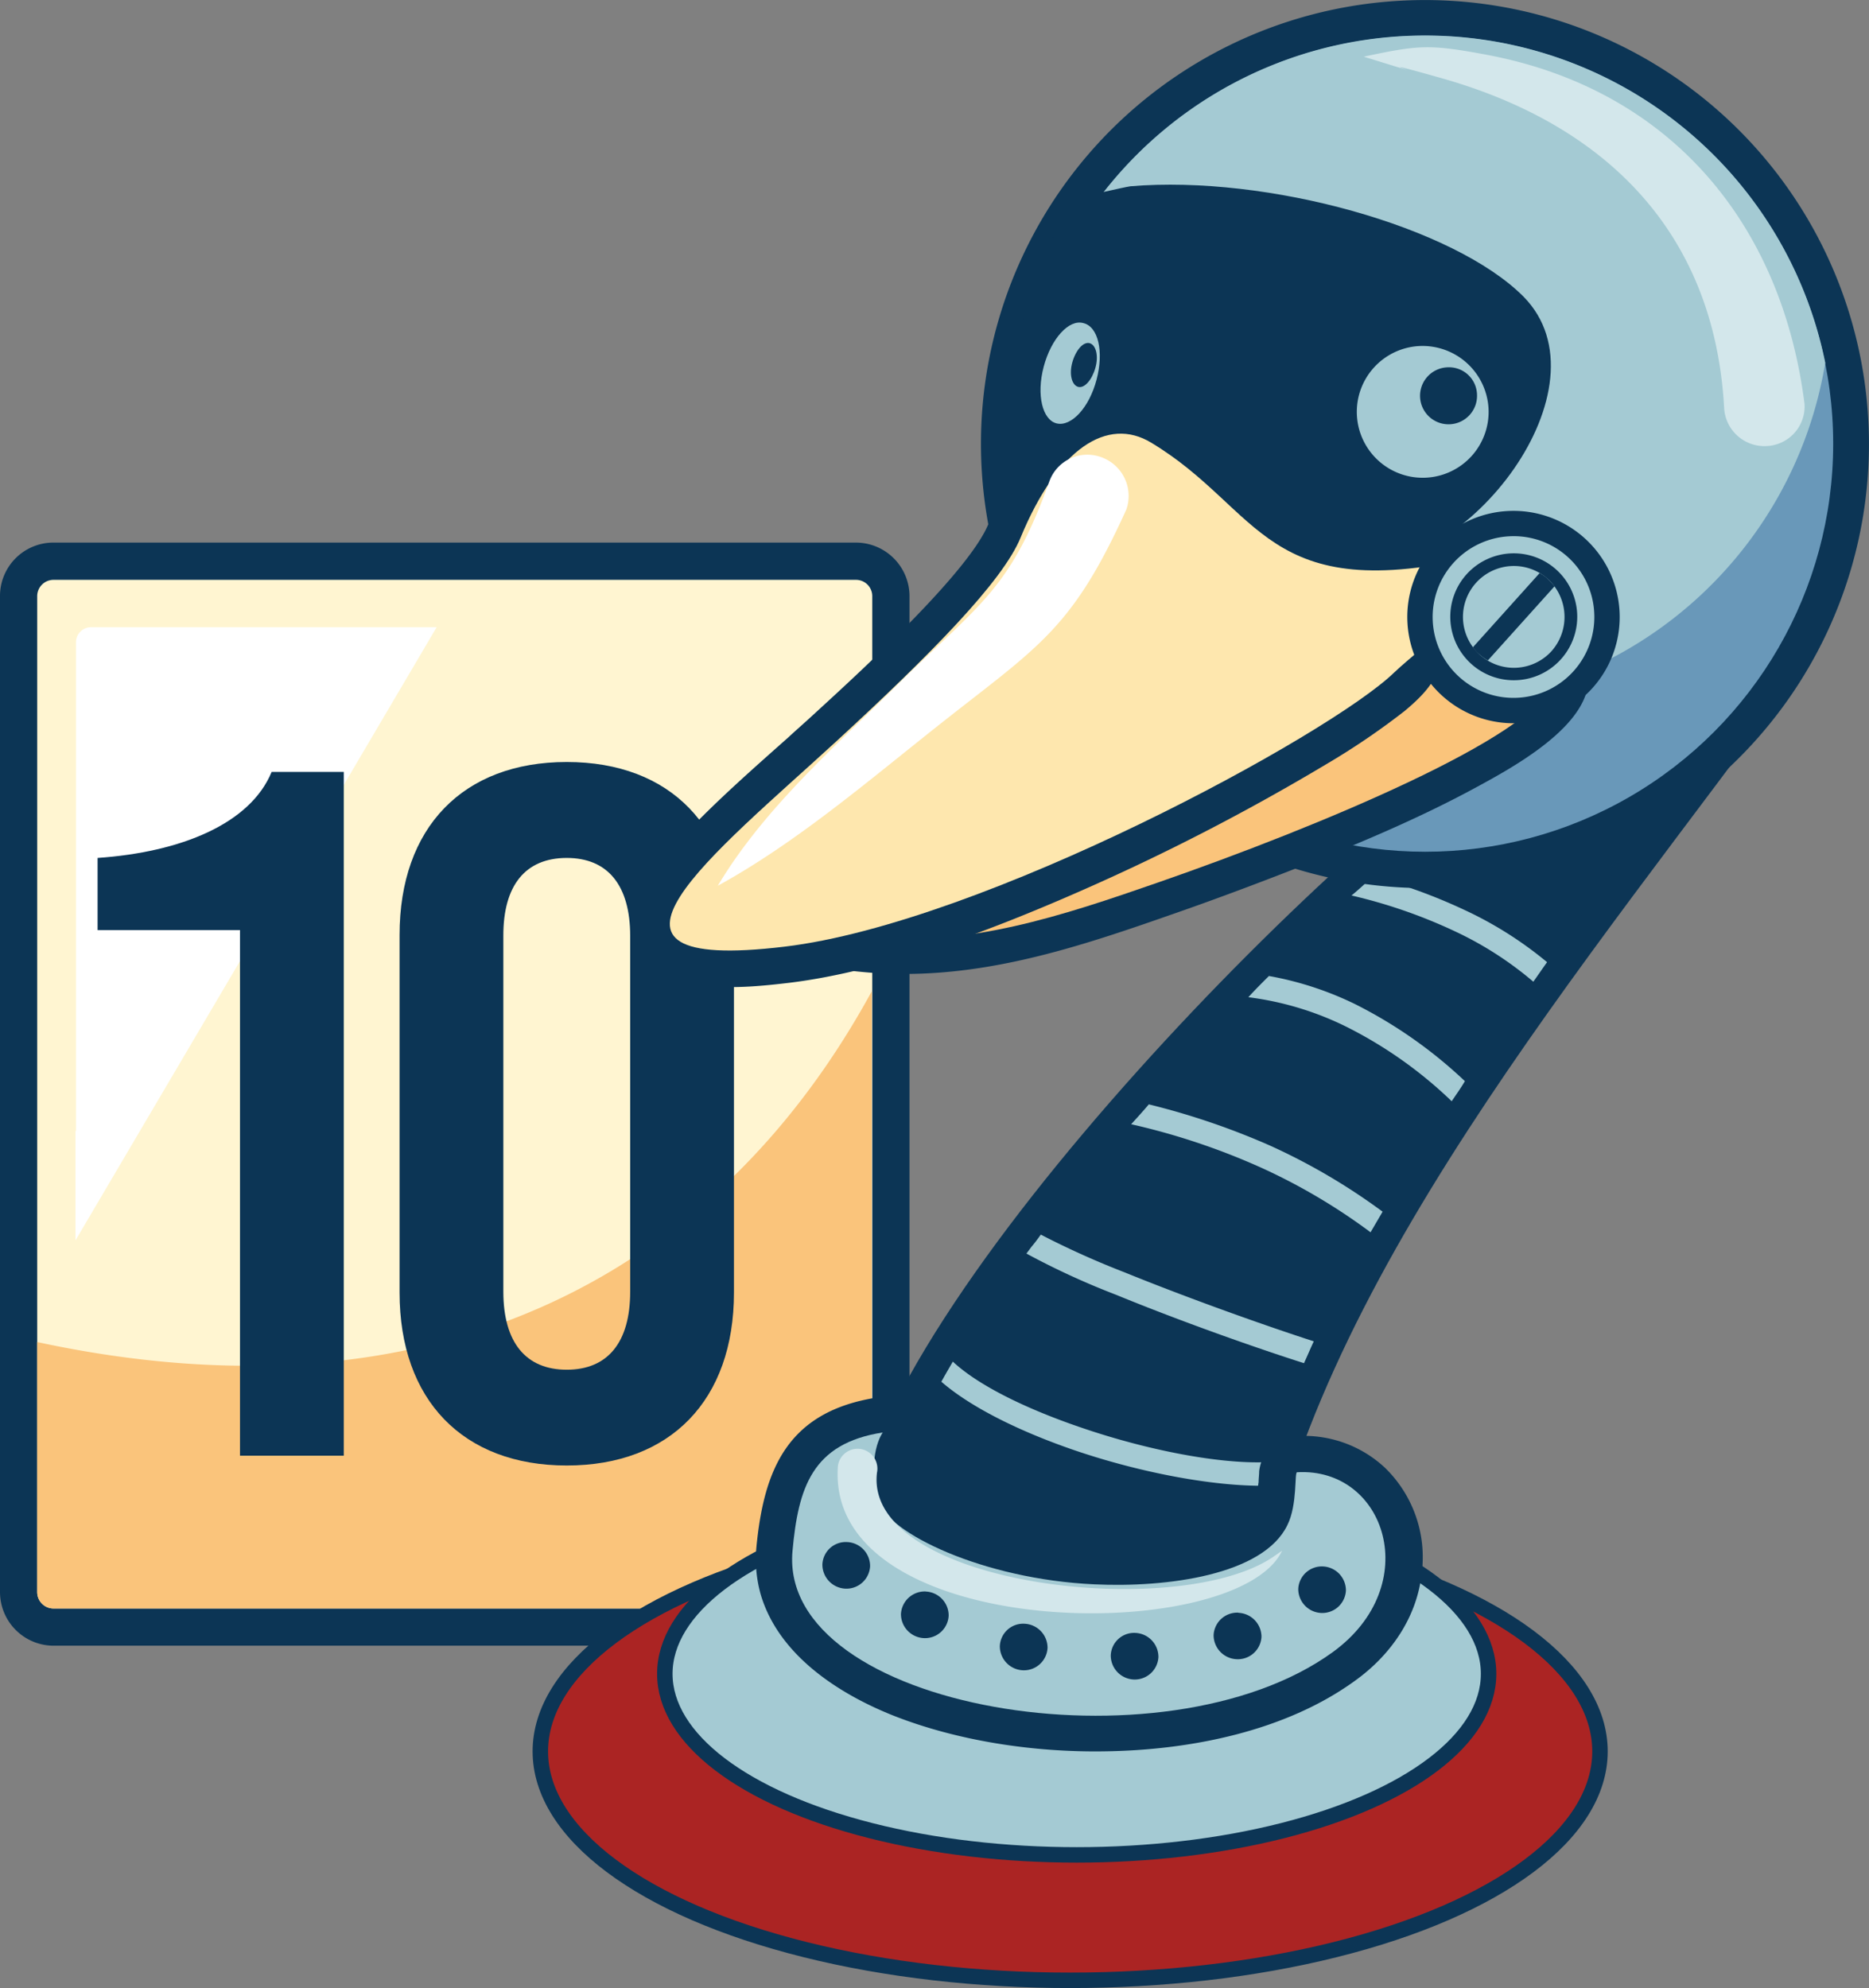 <svg id="Layer_1" data-name="Layer 1" xmlns="http://www.w3.org/2000/svg" viewBox="0 0 362.74 385.82"><rect x="0" y="0" width="362.74" height="385.82" fill="#808080" stroke="none"/><defs><style>.cls-1{fill:#0c3555;}.cls-1,.cls-10,.cls-2,.cls-3,.cls-4,.cls-7,.cls-8{fill-rule:evenodd;}.cls-2{fill:#fff5d1;}.cls-3{fill:#fac47b;}.cls-4{fill:#fff;}.cls-5{fill:#ab2423;}.cls-5,.cls-6{stroke:#0c3555;stroke-miterlimit:10;stroke-width:3px;}.cls-6,.cls-7{fill:#a4cad3;}.cls-8{fill:#d3e7eb;}.cls-9{fill:#6998b9;}.cls-10{fill:#fee7ae;}</style></defs><path class="cls-1" d="M10.38,105.3H166.14a10.42,10.42,0,0,1,10.38,10.38V309a10.42,10.42,0,0,1-10.38,10.38H10.38A10.42,10.42,0,0,1,0,309V115.68A10.36,10.36,0,0,1,10.38,105.3Z"/><path class="cls-2" d="M10.38,112.53H166.14a3.16,3.16,0,0,1,3.15,3.15V309a3.17,3.17,0,0,1-3.15,3.16H10.38A3.18,3.18,0,0,1,7.22,309V115.68A3.17,3.17,0,0,1,10.38,112.53Z"/><path class="cls-3" d="M169.19,192.39V309a3.17,3.17,0,0,1-3.15,3.16H10.38A3.18,3.18,0,0,1,7.22,309V260.45C82.82,276.73,138.37,248.86,169.19,192.39Z"/><path class="cls-4" d="M14.65,219.45v21.27l70.1-119H17.6a2.92,2.92,0,0,0-2.85,2.85v94.92Z"/><path class="cls-1" d="M66.72,149.81h-14c-4.17,10.08-17.6,15.57-33.78,16.69v14H46.58v102H66.72V149.81ZM110,147.88c-20.14,0-32.45,12.72-32.45,33.57v69.39c0,20.86,12.31,33.57,32.45,33.57s32.45-12.71,32.45-33.57V181.45c0-20.85-12.31-33.57-32.45-33.57Zm0,18.62c7.94,0,12.31,5.29,12.31,15.16v69c0,9.87-4.37,15.16-12.31,15.16s-12.31-5.29-12.31-15.16v-69C97.65,171.79,102,166.5,110,166.5Z"/><ellipse class="cls-5" cx="207.7" cy="339.89" rx="102.83" ry="44.43"/><ellipse class="cls-6" cx="208.97" cy="324.84" rx="79.94" ry="35.14"/><path class="cls-1" d="M349.34,130.4c-41.49,56.89-95.25,119.35-105.07,182.26-3.9,25.2-54.43,15.95-71.27,4.35-34-23.43,49.74-118,100.16-160.4,14.39-12.15,27.66-18.73,32.68-19.85C325.36,132.63,348.67,133.75,349.34,130.4Z"/><path class="cls-1" d="M335.73,139.1c-7.36.56-14.61,1.12-21.86,2.23-2.23.34-4.57.78-6.8,1.23-3.24.67-8.37,3.46-11.16,5.13a124.43,124.43,0,0,0-19,13.5,509.12,509.12,0,0,0-52.53,51.64c-8.37,9.48-16.51,19.18-24.09,29.22a248.82,248.82,0,0,0-18.63,28.11c-4.91,8.81-14.72,28.44-8.81,38.48a11.56,11.56,0,0,0,3.57,3.79c7.25,5,19.29,8.26,27.88,9.59,9.26,1.45,32.23,3.24,34.24-10.15,3.57-23.19,12.83-45.5,23.87-66,11.82-22.08,26.21-43.05,41.05-63.35C314,167.88,325,153.49,335.73,139.1Z"/><path class="cls-7" d="M266.47,170.11a106.67,106.67,0,0,1,17.73,6.47,73.32,73.32,0,0,1,16.06,10.15c-.89,1.23-1.78,2.56-2.67,3.79a67.48,67.48,0,0,0-15.28-9.81,100,100,0,0,0-20-6.92c1.34-1.11,2.68-2.34,4.13-3.68Zm-20.19,19.3c-1.34,1.33-2.68,2.67-4,4.12A59.64,59.64,0,0,1,261,199.11a83.1,83.1,0,0,1,20.75,14.61c.89-1.34,1.78-2.56,2.56-3.9A89.16,89.16,0,0,0,263,194.87a63.56,63.56,0,0,0-16.73-5.46ZM223,214.28c-1.12,1.34-2.35,2.68-3.46,3.9a132.8,132.8,0,0,1,25.1,8.37A115.4,115.4,0,0,1,266,239.15l2.34-4a120.34,120.34,0,0,0-21.86-12.83,142.46,142.46,0,0,0-23.53-8ZM202,239.6c-.56.78-1.12,1.56-1.79,2.34l-1,1.34a149,149,0,0,0,17.4,8c12.49,5.13,27.33,10.37,36.47,13.27.67-1.45,1.23-2.79,1.9-4.24-9-2.9-24.09-8.25-36.7-13.38A164.37,164.37,0,0,1,202,239.6Zm-17.07,24.65c5.13,4.79,14.73,9.37,25.32,12.94,12.49,4.24,26.21,6.91,35.36,6.58-.56,1.56-1,3-1.45,4.57-9.82-.11-23.2-2.68-35.36-6.8-10.48-3.57-20.19-8.26-26.1-13.39C183.37,266.93,184.15,265.59,184.93,264.25Z"/><path class="cls-1" d="M177.35,281.76c-1,1.78-.45,5.35,0,7.36,1.56,2.23,8.48,5.36,10.82,6.25a77.12,77.12,0,0,0,24.54,5,75.32,75.32,0,0,0,11.26-.23c4.91-.44,16.95-2.23,19.41-7.25a6.28,6.28,0,0,0,.44-1.33c.23-1.34.34-2.68.45-3.91,0-.67.11-1.45.11-2.12.45-3.57,2.9-6.58,6.92-6.8a23,23,0,0,1,17.51,6.13,24.18,24.18,0,0,1,7.14,20.3c-.89,8.59-5.91,15.95-12.94,21-13.5,9.82-32,13.5-48.63,13.72-13.72.22-28.55-2-41.16-7-10.82-4.35-22.08-11.82-25.54-23.31a25.19,25.19,0,0,1-.89-9.14c1.45-15.4,6.13-26.55,23.53-29.23,2.9-.44,7.14-.67,8.7,1.79,1.34,2.23-.22,6.47-1.67,8.81Z"/><path class="cls-7" d="M171.33,278c-13.72,2.12-16.4,10.71-17.52,23-2.78,30.68,72.06,43.39,104.85,19.63,17.85-12.93,10.26-35.91-6.92-34.91-.55,0,.12,6.25-1.89,10.27-4.69,9.7-23.43,12.15-37.48,11.48-21.64-1-40.15-10-41.83-16.17C168.09,282.32,171.33,278,171.33,278Z"/><path class="cls-1" d="M164.41,299.27a4.66,4.66,0,0,1,4.46,4.69,4.6,4.6,0,0,1-4.79,4.35,4.68,4.68,0,0,1-4.47-4.69,4.54,4.54,0,0,1,4.8-4.35ZM256.76,304a4.66,4.66,0,0,1,4.46,4.68,4.6,4.6,0,0,1-4.79,4.35,4.66,4.66,0,0,1-4.46-4.68,4.58,4.58,0,0,1,4.79-4.35Zm-16.39,9a4.67,4.67,0,0,1,4.46,4.68A4.59,4.59,0,0,1,240,322a4.67,4.67,0,0,1-4.46-4.68,4.59,4.59,0,0,1,4.8-4.35Zm-20,3.9a4.67,4.67,0,0,1,4.46,4.69,4.6,4.6,0,0,1-4.79,4.35,4.66,4.66,0,0,1-4.46-4.69,4.53,4.53,0,0,1,4.79-4.35Zm-21.52-1.78a4.67,4.67,0,0,1,4.46,4.68,4.59,4.59,0,0,1-4.8,4.35,4.67,4.67,0,0,1-4.46-4.68,4.53,4.53,0,0,1,4.8-4.35Zm-19.19-6.25a4.66,4.66,0,0,1,4.46,4.69,4.6,4.6,0,0,1-4.79,4.35,4.67,4.67,0,0,1-4.47-4.69A4.62,4.62,0,0,1,179.69,308.86Z"/><path class="cls-8" d="M170.21,285.78c-2.68,21.86,58.22,29,76.85,16.39l1.78-1.23c-8.81,18.63-88.89,17.85-86.21-16.5a3.85,3.85,0,1,1,7.58,1.34Z"/><path class="cls-1" d="M272,.13A86.17,86.17,0,1,1,190.51,90.7,86.1,86.1,0,0,1,272,.13Z"/><circle class="cls-9" cx="276.6" cy="86.11" r="79.19"/><path class="cls-7" d="M272.38,7A79.14,79.14,0,0,0,198.43,73.3a79.23,79.23,0,0,0,155.82-2.9A79.24,79.24,0,0,0,272.38,7Z"/><path class="cls-1" d="M209.36,38.27c-11.71,14.61-14.83,41.16-14.28,52.2s2.68,3.46,2.9,5.13c16.4-18.07,22-13.16,30.34-8.81,8.59,4.46,10.93,20.64,33.69,22.87S312.87,75,295.69,57.57C282.19,44,246.06,33.92,219.4,36.15,217.84,36.38,210.92,38.05,209.36,38.27Z"/><path class="cls-7" d="M275.39,67.16a12.79,12.79,0,1,0,13.5,12A12.83,12.83,0,0,0,275.39,67.16Z"/><path class="cls-1" d="M277.4,121.81c2.34.56,7.92.34,10.26.34,6.47.11,17.51-.34,20.08,7.25a9.24,9.24,0,0,1,0,5.46c-2.68,7.7-14.28,14.17-21.08,17.85-11.27,6.14-23.54,11.27-35.47,15.95-8,3.12-16.07,6.14-24.1,8.92-19.74,6.92-39,13.16-60.23,11-6.13-.56-13.16-2.46-15.72-8.82-2.35-5.68.44-11.37,3.79-15.95,3.9-5.35,9.26-10.48,14.16-15.05,9.15-8.37,23-21.53,27.78-33.24,2.79-6.81,6.47-14.17,11.26-19.74,4.13-4.8,9.59-8.82,16.29-8.48,10.82.67,16.62,12.05,19.63,21C248.17,120.36,267.47,117.24,277.4,121.81Z"/><path class="cls-3" d="M237.47,110.77c5.91,16.84,28.22,13.16,37.14,17.51,4.35,2.12,28.33-1,26.55,4.47C297.7,143,256,160.41,224.86,171.23c-18.62,6.47-37.14,12.71-57.22,10.7-16.73-1.67-11.71-11.37,6.25-27.77,18.29-16.84,26-27.21,29.56-35.69C214.16,91.81,228.43,84.67,237.47,110.77Z"/><path class="cls-1" d="M279.41,128.84c-.67,3.68-4,6.81-6.81,9.15a141,141,0,0,1-15.28,10.37A428.22,428.22,0,0,1,209,173.23c-16.84,7.37-37.58,15.28-55.88,17.51-8.58,1-25.2,2.9-29.33-7.24-3-7.7,3.68-15.73,8.59-21,6.36-6.81,13.61-13.17,20.63-19.41,1.56-1.45,3.24-2.9,4.8-4.35,7.92-7.25,30-27.33,34-37,2.56-6.25,6.13-12.83,11-17.63,4.24-4.12,9.59-7.13,15.62-6.8a18.51,18.51,0,0,1,8.7,2.68,74.55,74.55,0,0,1,13.27,10.26A111.06,111.06,0,0,0,250,98.61a24.29,24.29,0,0,0,12.16,4.91c7.58,1,16.39-.56,23.75-2.34,4.91-1.23,11.27-2,13.95,3.68,2.23,4.91-1.23,8.92-4.69,11.94-2.45,2.23-5.24,4.23-7.92,6.24-1.89,1.45-3.9,2.9-5.8,4.46A10.28,10.28,0,0,0,279.41,128.84Z"/><path class="cls-10" d="M270.59,130.51c-12.38,12.05-79.86,48.64-118.34,53.21-43.61,5.24-13.72-18,10.15-39.93,18.29-16.84,32.24-31,35.69-39.49,7.14-17.29,16.85-23.53,25.32-18.4,21.64,13,21.86,32,63.8,22C304.39,103.75,275.5,125.72,270.59,130.51Z"/><path class="cls-1" d="M292.68,99.17a20.61,20.61,0,1,1-19.52,21.64A20.59,20.59,0,0,1,292.68,99.17Z"/><path class="cls-7" d="M292.9,104.08a15.69,15.69,0,1,0,16.51,14.83A15.64,15.64,0,0,0,292.9,104.08Z"/><path class="cls-1" d="M302.05,110.55a12.32,12.32,0,1,1-17.4.89A12.34,12.34,0,0,1,302.05,110.55Z"/><path class="cls-7" d="M300.37,112.33a9.88,9.88,0,1,0,.79,14A10,10,0,0,0,300.37,112.33Z"/><path class="cls-1" d="M300.37,112.33a7.7,7.7,0,0,0-1.56-1.11l-12.94,14.39a5.89,5.89,0,0,0,1.34,1.45,8.31,8.31,0,0,0,1.56,1.11l12.94-14.39A17.28,17.28,0,0,0,300.37,112.33Z"/><path class="cls-1" d="M280.86,71.29a5.53,5.53,0,1,0,5.8,5.24A5.44,5.44,0,0,0,280.86,71.29Z"/><path class="cls-7" d="M210.25,62.7c-2.79-.78-6.24,3-7.69,8.48s-.23,10.37,2.56,11,6.25-3,7.7-8.48S213.15,63.37,210.25,62.7Z"/><path class="cls-1" d="M211.48,66.6c-1.23-.33-2.68,1.34-3.35,3.68s-.11,4.47,1.12,4.8,2.67-1.34,3.34-3.68S212.71,66.94,211.48,66.6Z"/><path class="cls-8" d="M334.62,79.1c-1.9-34-23-55-55.1-64C260.89,9.83,284.09,17,264.68,11c10.49-2.23,12.61-2.46,23.43-.45C323.8,17.08,345.77,43,350.23,78.43a7.7,7.7,0,0,1-7.47,8.14A7.83,7.83,0,0,1,334.62,79.1Z"/><path class="cls-4" d="M218.62,98.84c-10.71,23.64-17.07,26.54-36.92,42.27-13.5,10.71-27.33,22.53-42.39,30.79,9-15.06,22.65-26.89,35-39.15,15.84-15.62,21.75-18.19,29.33-39.27a7.83,7.83,0,0,1,10-4.79A8,8,0,0,1,218.62,98.84Z"/></svg>